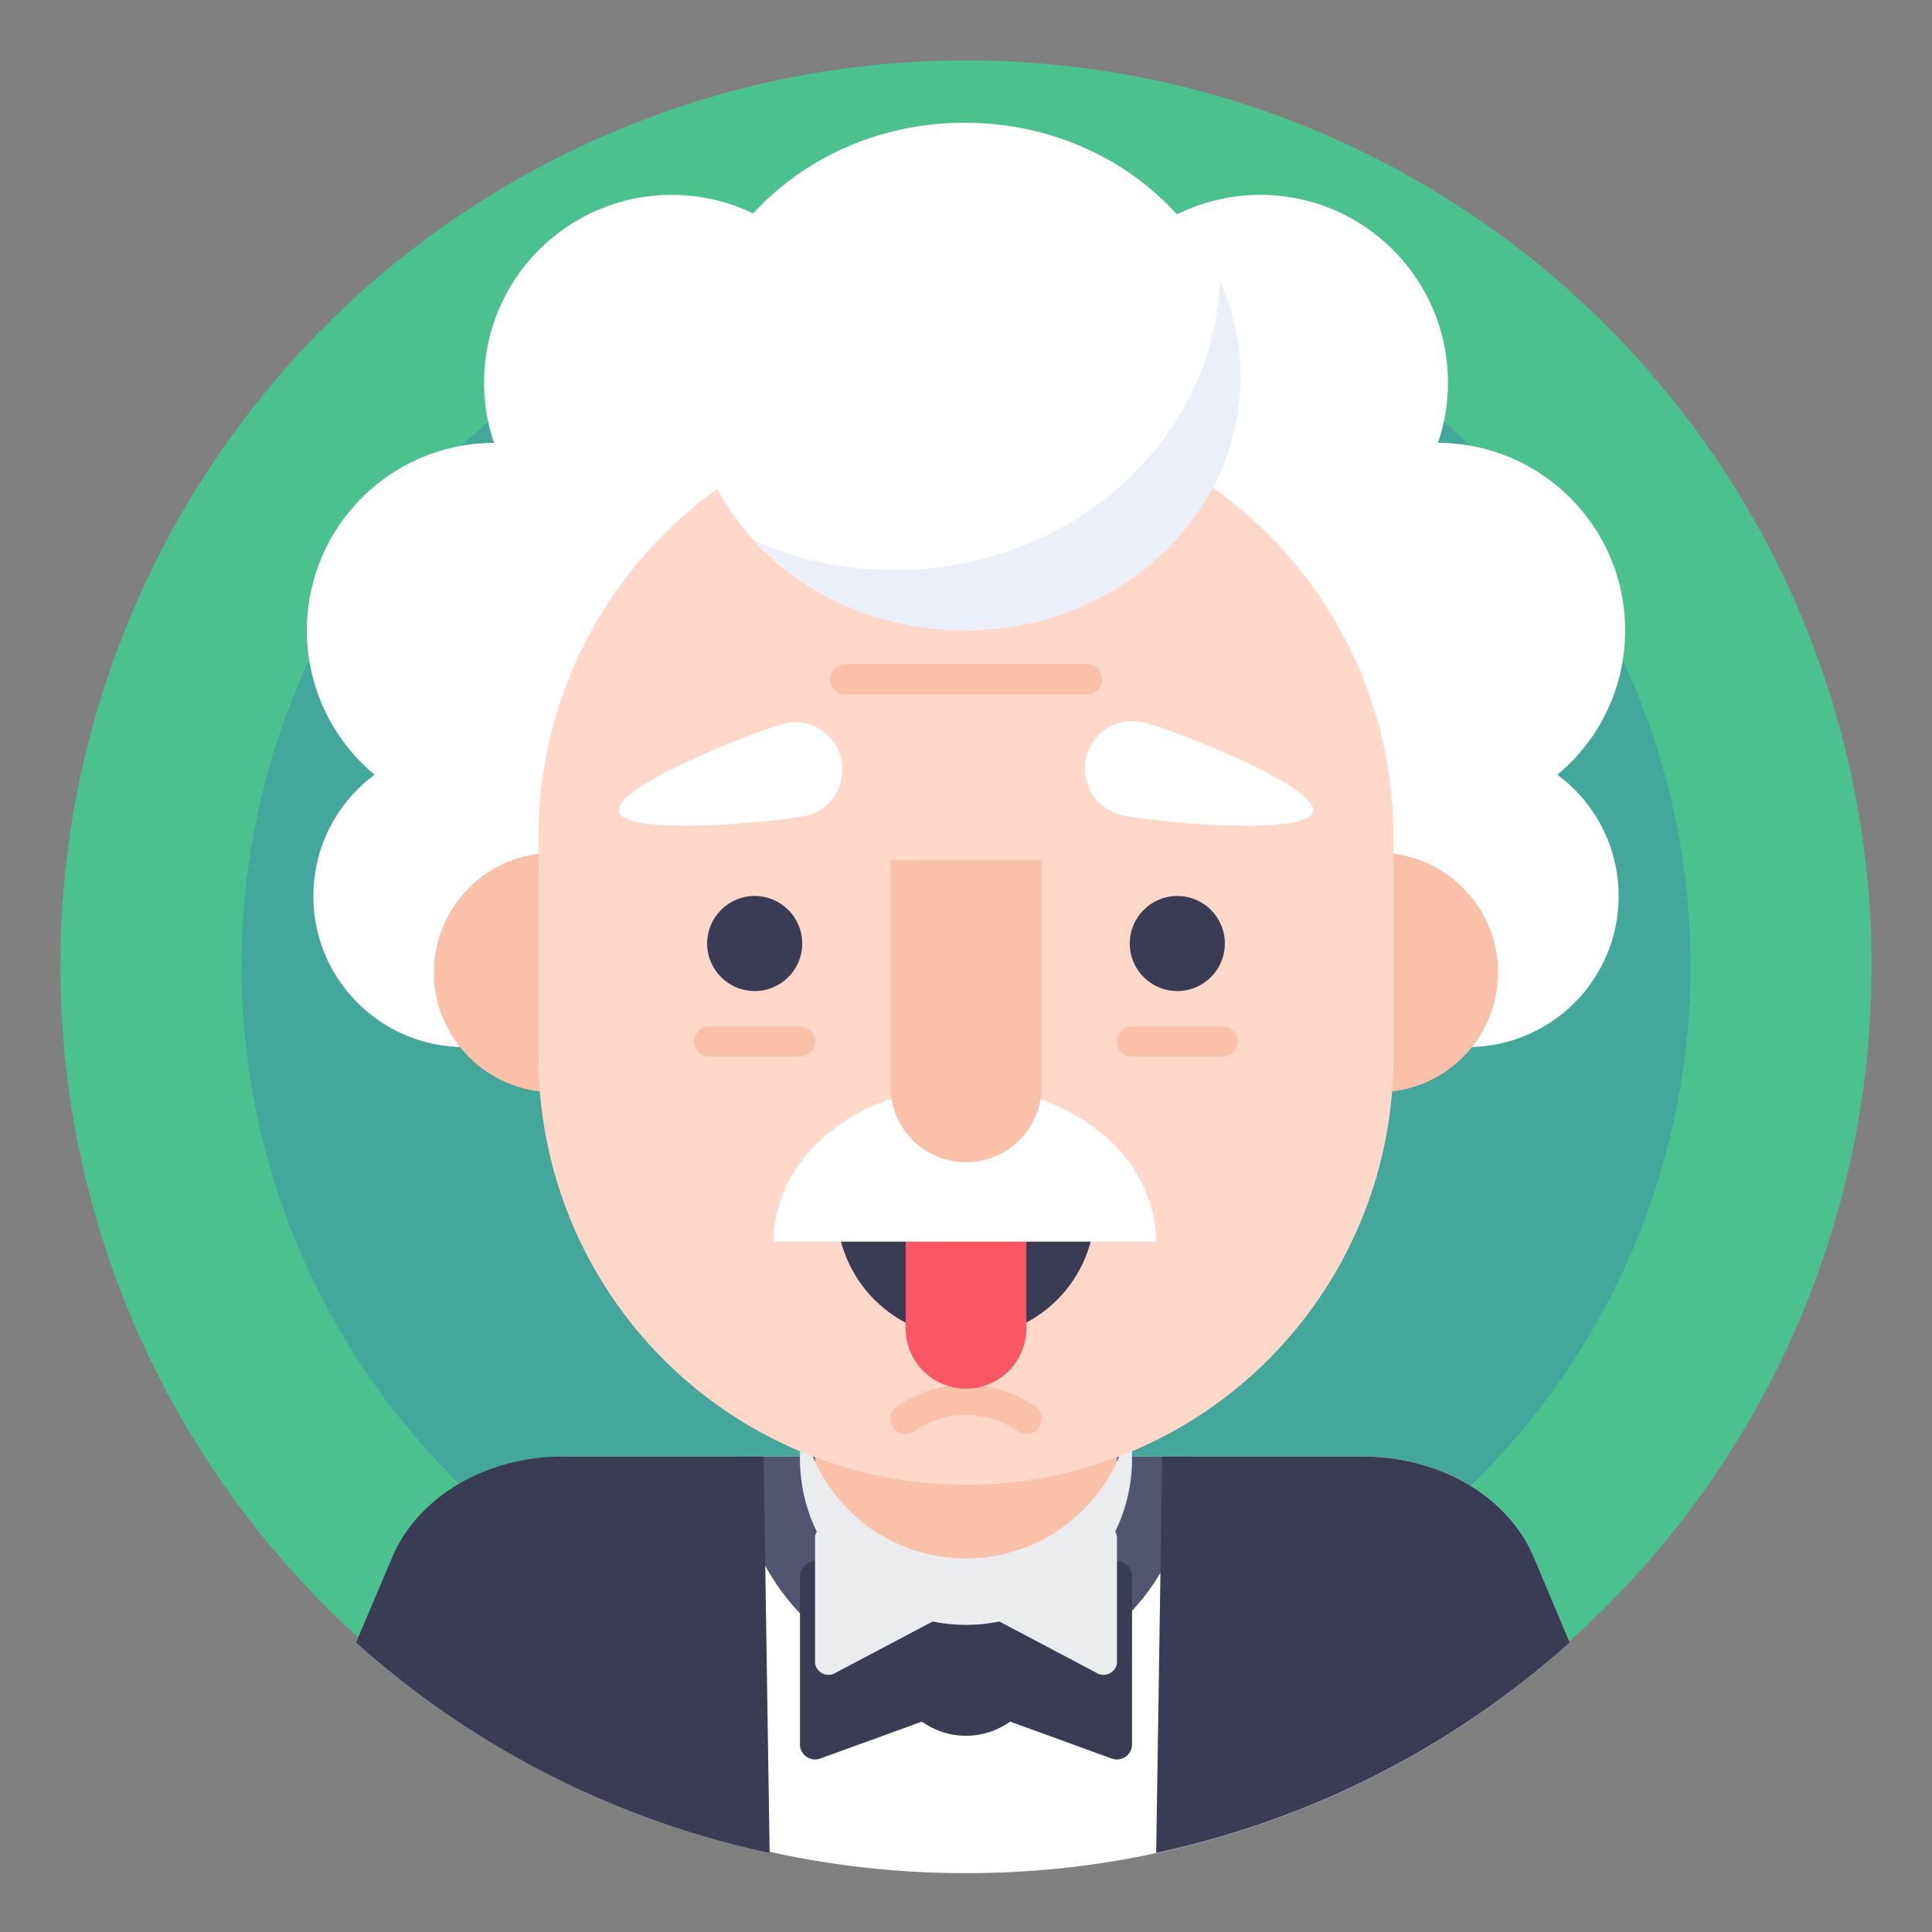 <?xml version="1.0" ?><svg width="128px" height="128px" viewBox="0 0 128 128" data-name="Layer 1" id="Layer_1" xmlns="http://www.w3.org/2000/svg"><rect x="0" y="0" width="128" height="128" fill="#808080" stroke="none"/><defs><style>.cls-1{fill:#4bc190;}.cls-12,.cls-2{fill:#356cb6;}.cls-2{opacity:0.3;}.cls-3{fill:#fff;}.cls-4{fill:#fbc0aa;}.cls-5{fill:#515570;}.cls-10,.cls-6{fill:none;stroke:#fbc0aa;stroke-linecap:round;stroke-linejoin:round;}.cls-6{stroke-width:20px;}.cls-7,.cls-8{fill:#393c54;}.cls-12,.cls-8{opacity:0.1;}.cls-9{fill:#ffd8c9;}.cls-10{stroke-width:2px;}.cls-11{fill:#f85565;}</style></defs><title/><circle class="cls-1" cx="64" cy="64" r="60"/><circle class="cls-2" cx="64" cy="64" r="48"/><circle class="cls-3" cx="30.76" cy="59.37" r="10"/><circle class="cls-3" cx="97.24" cy="59.37" r="10"/><circle class="cls-3" cx="32.76" cy="41.77" r="12.43"/><circle class="cls-3" cx="95.24" cy="41.77" r="12.43"/><circle class="cls-3" cx="44.5" cy="25.34" r="12.43"/><circle class="cls-3" cx="83.5" cy="25.34" r="12.43"/><circle class="cls-4" cx="91.32" cy="64.43" r="7.93"/><path class="cls-3" d="M64,124.1a59.78,59.78,0,0,0,40-15.28l-2.39-5.68c-1.71-4-6.22-6.64-11.29-6.64H37.69c-5.07,0-9.58,2.66-11.29,6.64L24,108.82A59.78,59.78,0,0,0,64,124.1Z"/><path class="cls-5" d="M79,96.5H48.85A15.07,15.07,0,0,0,79,96.5Z"/><line class="cls-6" x1="64" x2="64" y1="84.75" y2="98.5"/><path class="cls-7" d="M64,113l9.66,3.51a1,1,0,0,0,1.34-.94V104.43a1,1,0,0,0-1.34-.94L64,107Z"/><path class="cls-7" d="M64,113l-9.66,3.51a1,1,0,0,1-1.34-.94V104.43a1,1,0,0,1,1.34-.94L64,107Z"/><circle class="cls-7" cx="64" cy="110" r="5"/><path class="cls-3" d="M64,103.25a11,11,0,0,1-10.78-8.8,11.4,11.4,0,0,0-.22,2.2,11,11,0,0,0,22,0,11.4,11.4,0,0,0-.22-2.2A11,11,0,0,1,64,103.25Z"/><path class="cls-8" d="M64,103.25a11,11,0,0,1-10.78-8.8,11.4,11.4,0,0,0-.22,2.2,11,11,0,0,0,22,0,11.4,11.4,0,0,0-.22-2.2A11,11,0,0,1,64,103.25Z"/><path class="cls-3" d="M72.78,101.1,64,105.74l-8.78-4.64a.9.9,0,0,0-1.22.7v8.4a.9.9,0,0,0,1.22.7L64,106.26l8.78,4.64a.9.9,0,0,0,1.22-.7v-8.4A.9.9,0,0,0,72.78,101.1Z"/><path class="cls-8" d="M72.78,101.1,64,105.74l-8.78-4.64a.9.9,0,0,0-1.22.7v8.4a.9.9,0,0,0,1.22.7L64,106.26l8.78,4.64a.9.9,0,0,0,1.22-.7v-8.4A.9.9,0,0,0,72.78,101.1Z"/><circle class="cls-4" cx="36.68" cy="64.43" r="7.93"/><path class="cls-9" d="M64,98.37A28.31,28.31,0,0,1,35.68,70.05V55.43a28.32,28.32,0,1,1,56.64,0V70.05A28.31,28.31,0,0,1,64,98.37Z"/><path class="cls-10" d="M60,94a7,7,0,0,1,8,0"/><path class="cls-7" d="M71.55,80a1,1,0,0,1,.94,1.07,8.56,8.56,0,0,1-17,0A1,1,0,0,1,56.45,80Z"/><path class="cls-11" d="M64,92h0a4,4,0,0,1-4-4V77h8V88A4,4,0,0,1,64,92Z"/><path class="cls-3" d="M51.25,82.26C51.25,76.59,56.93,72,63.92,72s12.67,4.59,12.67,10.26"/><path class="cls-4" d="M64,77h0a5,5,0,0,1-5-5V57H69V72A5,5,0,0,1,64,77Z"/><circle class="cls-7" cx="50" cy="62.51" r="3.15"/><line class="cls-10" x1="56" x2="72" y1="45" y2="45"/><ellipse class="cls-3" cx="63.91" cy="24.95" rx="18.28" ry="16.82"/><path class="cls-12" d="M80.83,18.58c-.41,10.66-9.9,19.19-21.58,19.19A23.05,23.05,0,0,1,50,35.83a18.9,18.9,0,0,0,13.93,5.94C74,41.77,82.19,34.24,82.19,25A15.72,15.72,0,0,0,80.83,18.58Z"/><circle class="cls-7" cx="78" cy="62.51" r="3.15"/><path class="cls-3" d="M87,53.77c-.4,1.69-10.86.65-12.55.25a3.15,3.15,0,1,1,1.46-6.12C77.58,48.3,87.38,52.08,87,53.77Z"/><path class="cls-3" d="M41,53.77c.4,1.69,10.86.65,12.55.25a3.15,3.15,0,0,0-1.46-6.12C50.42,48.3,40.62,52.08,41,53.77Z"/><line class="cls-10" x1="75" x2="81" y1="69" y2="69"/><line class="cls-10" x1="47" x2="53" y1="69" y2="69"/><path class="cls-7" d="M104,108.82l-2.39-5.68c-1.71-4-6.22-6.64-11.29-6.64H77l-.4,26.26A59.82,59.82,0,0,0,104,108.82Z"/><path class="cls-7" d="M23.59,108.82,26,103.14c1.71-4,6.23-6.64,11.29-6.64H50.59l.4,26.26A59.82,59.82,0,0,1,23.59,108.82Z"/></svg>